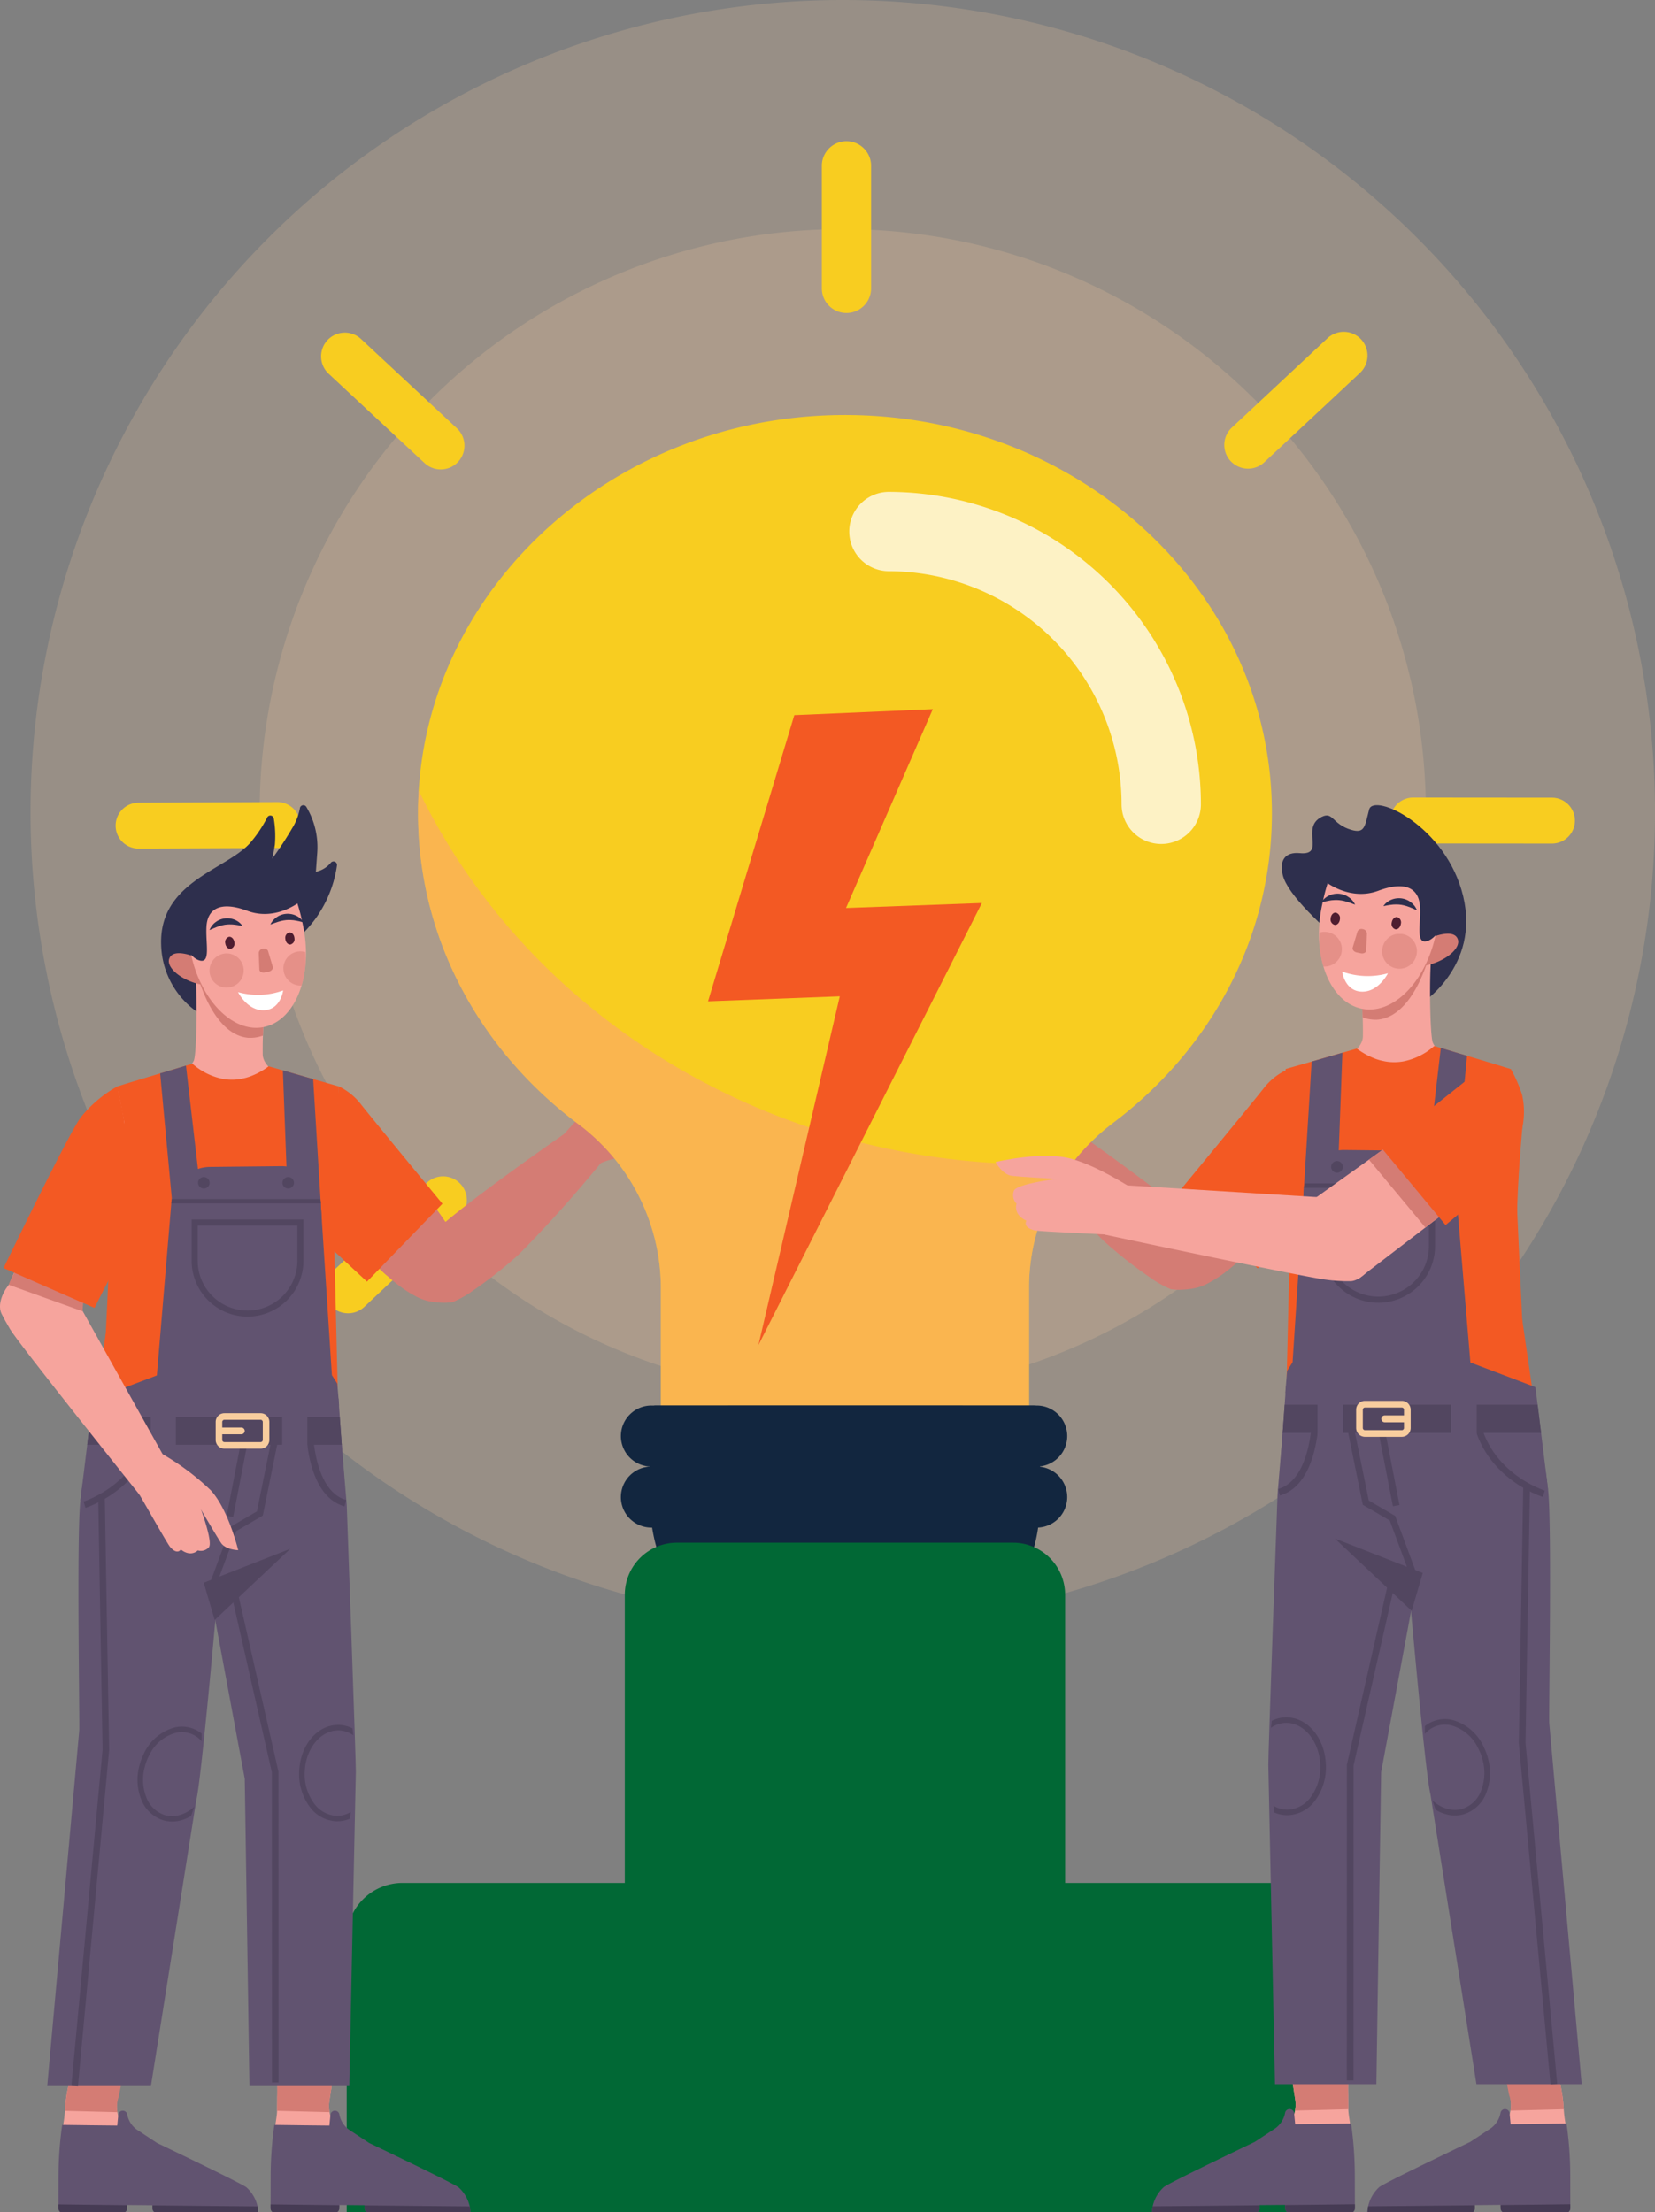 <svg xmlns="http://www.w3.org/2000/svg" xmlns:xlink="http://www.w3.org/1999/xlink" width="246.831" height="330.004" viewBox="0 0 246.831 330.004">
  <rect x="0" y="0" width="246.831" height="330.004" fill="#808080" stroke="none"/>
  <defs>
    <clipPath id="clip-path">
      <rect id="Rectángulo_401645" data-name="Rectángulo 401645" width="242.28" height="242.281" fill="none"/>
    </clipPath>
    <clipPath id="clip-path-2">
      <rect id="Rectángulo_401646" data-name="Rectángulo 401646" width="173.929" height="173.929" fill="none"/>
    </clipPath>
    <clipPath id="clip-path-3">
      <rect id="Rectángulo_401647" data-name="Rectángulo 401647" width="5.18" height="5.187" fill="none"/>
    </clipPath>
    <clipPath id="clip-path-4">
      <rect id="Rectángulo_401648" data-name="Rectángulo 401648" width="3.363" height="5.188" fill="none"/>
    </clipPath>
    <clipPath id="clip-path-5">
      <rect id="Rectángulo_401652" data-name="Rectángulo 401652" width="5.101" height="5.108" fill="none"/>
    </clipPath>
    <clipPath id="clip-path-6">
      <rect id="Rectángulo_401653" data-name="Rectángulo 401653" width="3.312" height="5.109" fill="none"/>
    </clipPath>
    <clipPath id="clip-path-7">
      <rect id="Rectángulo_401657" data-name="Rectángulo 401657" width="97.536" height="131.037" fill="none"/>
    </clipPath>
    <clipPath id="clip-path-8">
      <rect id="Rectángulo_401658" data-name="Rectángulo 401658" width="52.522" height="52.523" fill="none"/>
    </clipPath>
  </defs>
  <g id="Grupo_1102068" data-name="Grupo 1102068" transform="translate(-753.169 -5582.093)">
    <g id="Grupo_1101521" data-name="Grupo 1101521" transform="translate(722.043 5546.149)">
      <g id="Grupo_1101523" data-name="Grupo 1101523" transform="translate(31.126 35.944)">
        <g id="Grupo_1101519" data-name="Grupo 1101519" transform="translate(0 0)">
          <g id="Grupo_1101522" data-name="Grupo 1101522" transform="translate(0 0)">
            <g id="Grupo_1101496" data-name="Grupo 1101496" transform="translate(4.551)" opacity="0.2">
              <g id="Grupo_1101495" data-name="Grupo 1101495">
                <g id="Grupo_1101494" data-name="Grupo 1101494" clip-path="url(#clip-path)">
                  <path id="Trazado_890715" data-name="Trazado 890715" d="M366.3,245.152A121.141,121.141,0,1,1,245.156,124.011,121.141,121.141,0,0,1,366.3,245.152" transform="translate(-124.015 -124.011)" fill="#f8cd9e"/>
                </g>
              </g>
            </g>
            <g id="Grupo_1101499" data-name="Grupo 1101499" transform="translate(38.727 34.176)" opacity="0.2">
              <g id="Grupo_1101498" data-name="Grupo 1101498">
                <g id="Grupo_1101497" data-name="Grupo 1101497" clip-path="url(#clip-path-2)">
                  <path id="Trazado_890716" data-name="Trazado 890716" d="M422.813,335.844a86.964,86.964,0,1,1-86.964-86.964,86.964,86.964,0,0,1,86.964,86.964" transform="translate(-248.884 -248.88)" fill="#f8cd9e"/>
                </g>
              </g>
            </g>
            <path id="Trazado_890717" data-name="Trazado 890717" d="M444.932,1199.373H296.311v-40.8a8.326,8.326,0,0,1,8.326-8.326H436.606a8.326,8.326,0,0,1,8.326,8.326Z" transform="translate(-244.603 -869.369)" fill="#016835"/>
            <path id="Trazado_890721" data-name="Trazado 890721" d="M304.113,766.1h0a3.543,3.543,0,0,1,.025,5.182l-14.211,13.38a3.544,3.544,0,0,1-4.858-5.16l14.211-13.38a3.544,3.544,0,0,1,4.834-.023" transform="translate(-235.628 -589.682)" fill="#f8cd20"/>
            <g id="Grupo_1101524" data-name="Grupo 1101524" transform="translate(17.245 21.002)">
              <path id="Trazado_890718" data-name="Trazado 890718" d="M558.89,226.432h0a3.673,3.673,0,0,1-3.672-3.673V204.416a3.673,3.673,0,0,1,7.345,0v18.343a3.673,3.673,0,0,1-3.673,3.673" transform="translate(-449.892 -200.744)" fill="#f8cd20"/>
              <path id="Trazado_890719" data-name="Trazado 890719" d="M302.63,324.781h0a3.542,3.542,0,0,1-4.832,0l-14.291-13.314a3.542,3.542,0,1,1,4.829-5.183L302.627,319.6a3.541,3.541,0,0,1,0,5.18" transform="translate(-251.729 -276.711)" fill="#f8cd20"/>
              <path id="Trazado_890720" data-name="Trazado 890720" d="M197.937,564.562h0a3.425,3.425,0,0,1-3.41,3.442l-20.693.09a3.425,3.425,0,0,1-.03-6.85l20.693-.091a3.425,3.425,0,0,1,3.44,3.408" transform="translate(-170.394 -462.511)" fill="#f8cd20"/>
              <path id="Trazado_890722" data-name="Trazado 890722" d="M775.643,324.325h0a3.542,3.542,0,0,1,0-5.181l14.27-13.332a3.542,3.542,0,1,1,4.836,5.177l-14.269,13.332a3.543,3.543,0,0,1-4.832,0" transform="translate(-609.168 -276.363)" fill="#f8cd20"/>
              <path id="Trazado_890723" data-name="Trazado 890723" d="M864.95,562.114h0a3.425,3.425,0,0,1,3.428-3.422l20.693.017a3.425,3.425,0,1,1-.005,6.85l-20.693-.017a3.425,3.425,0,0,1-3.422-3.428" transform="translate(-674.852 -460.723)" fill="#f8cd20"/>
            </g>
            <path id="Trazado_890724" data-name="Trazado 890724" d="M777.051,764.66h0a3.543,3.543,0,0,1,4.833.005L796.149,778a3.542,3.542,0,0,1-4.838,5.176l-14.266-13.335a3.543,3.543,0,0,1,.006-5.181" transform="translate(-592.946 -588.627)" fill="#fb9d7e"/>
            <path id="Trazado_890725" data-name="Trazado 890725" d="M754.666,724.538c-.082.938-.168,1.877-.258,2.8-.2,1.981-.05,3.989-.666,5.579-.064.159-3.4,3.884-3.4,3.884s-.9.956-2.2,2.112c-.077.073-.159.145-.245.218a.459.459,0,0,1-.05.045c-.335.285-.7.589-1.074.888a18.849,18.849,0,0,1-3.091,2.039,7.34,7.34,0,0,1-1.75.662,11.294,11.294,0,0,1-2.379.272,8.88,8.88,0,0,1-1.31-.077l-.127-.054h0a18.111,18.111,0,0,1-2.624-1.437,67.268,67.268,0,0,1,3.163-9.826c.014-.023.231-.331.6-.857.127-.177.272-.381.435-.607.317-.449.7-.983,1.142-1.586,3.445-4.768,10.084-13.769,13.225-17.114.757-.807,1.2,6.259.616,13.062" transform="translate(-563.574 -550.642)" fill="#d47c74"/>
            <path id="Trazado_890726" data-name="Trazado 890726" d="M662.073,736.224l.187.235.006.006v.006c.162.192.409.5.74.9.024.024.048.054.078.09,1.5,1.818,4.514,5.393,7.848,8.95,1.258,1.354,2.57,2.732,3.9,4.068a65.971,65.971,0,0,0,7.24,5.682c.012.006.018.012.03.018a.355.355,0,0,0,.06.042,18.066,18.066,0,0,0,2.624,1.439h.006a8.017,8.017,0,0,0,2.022.054,11.04,11.04,0,0,0,2.335-.511,7.412,7.412,0,0,0,1.679-.837,4.9,4.9,0,0,0,.1-.6c.024-.169.036-.337.048-.512.012-.211.018-.421.012-.626a8.912,8.912,0,0,0-.7-3.322c-.108-.247-.217-.493-.343-.746s-.235-.487-.373-.722c-.139-.265-.289-.53-.452-.789-.138-.222-.295-.451-.445-.68-.114-.151-.229-.307-.349-.451a3.364,3.364,0,0,0-.325-.4,3.219,3.219,0,0,0-.259-.307,17.348,17.348,0,0,0-1.264-1.2c-.018-.012-.03-.024-.048-.036-.1-.09-.2-.18-.307-.271-.066-.054-.126-.108-.192-.168-.12-.1-.241-.2-.367-.3-.421-.355-.885-.728-1.378-1.125-.042-.036-.072-.06-.114-.09-.108-.078-.211-.163-.319-.253-.945-.752-2.016-1.565-3.118-2.407a.412.412,0,0,1-.084-.054c-5.044-3.8-11.038-8-12.784-9.221-.126-.1-.235-.169-.313-.223h-.006c-.1-.066-.163-.114-.18-.12,0-.012-.006-.012-.006-.012l-.036.03-3.545,3.07Z" transform="translate(-510.257 -565.402)" fill="#d47c74"/>
            <path id="Trazado_890727" data-name="Trazado 890727" d="M765.816,724.705c-.082.938-.168,1.876-.258,2.8-.2,1.981-.05,3.989-.666,5.579-.063.159-3.4,3.884-3.4,3.884s-.9.956-2.2,2.112l-8.453-8.734c.317-.449.7-.983,1.142-1.586,3.444-4.768,10.084-13.769,13.225-17.114Z" transform="translate(-574.723 -550.81)" fill="#d47c74"/>
            <path id="Trazado_890728" data-name="Trazado 890728" d="M766.653,707.191a9.352,9.352,0,0,0-3.4,2.753c-1.148,1.492-12.313,15.032-12.313,15.032l11.425,11.8,5.617-5.216Z" transform="translate(-574.803 -547.576)" fill="#f35923"/>
            <path id="Trazado_890729" data-name="Trazado 890729" d="M610.307,708.185s-1.33-.5-.861-1.4c.431-.836,2.047-.748,2.047-.748s.11-.859,1.374-1.089c1.345-.247,7.351,1.252,8.256.581s-1.28-1.361-2.043-2.1a5.46,5.46,0,0,1-1.139-2.1,30.026,30.026,0,0,1,6.264,3.307,52.531,52.531,0,0,1,6.2,6.429l.343.41-4.273,4.371s-.292-.186-.752-.449h0a11.967,11.967,0,0,0-4.16-1.6c-1.954-.149-8.762-1.348-9.252-1.808a2.44,2.44,0,0,1-.586-1.329,3.118,3.118,0,0,1-1.373-.778c-.4-.5-.044-1.7-.044-1.7" transform="translate(-471.961 -543.319)" fill="#d47c74"/>
            <path id="Trazado_890730" data-name="Trazado 890730" d="M826.582,592.5s8.845-5.538,6.316-16.064-13.373-15.469-14.026-12.937-.63,3.648-2.718,3.018c-2.832-.854-2.64-2.773-4.363-1.919-3.23,1.6.7,5.781-3.283,5.408-2.058-.192-3.075.96-2.516,3.272,1.413,5.849,20.59,19.222,20.59,19.222" transform="translate(-614.676 -442.741)" fill="#2e2f4d"/>
            <path id="Trazado_890731" data-name="Trazado 890731" d="M835.768,655.75a2.8,2.8,0,0,0-.769,4.192l.063.076c1.4,1.67,4.578,4.063,10.919,2.11a15,15,0,0,0,5.058-2.641,2.788,2.788,0,0,0-.357-4.613,3.5,3.5,0,0,1-1.6-1.647c-.378-1.057-.494-7.809-.333-11.245.054-1.154.208-3.463.208-3.463L838.4,644.341s.147,2.831.228,5.128c.048,1.361.033,2.532.03,2.821-.015,1.4-1.484,2.618-2.888,3.459" transform="translate(-635.393 -497.699)" fill="#f6a49d"/>
            <path id="Trazado_890732" data-name="Trazado 890732" d="M874.025,637c.419.939,2.451.978,4.538.088s3.332-2.308,3.021-3.312c-.412-1.333-2.451-.978-4.538-.088s-3.44,2.373-3.021,3.312" transform="translate(-664.143 -493.618)" fill="#d47c74"/>
            <path id="Trazado_890733" data-name="Trazado 890733" d="M849.1,647.843s.147,2.831.228,5.128a5.666,5.666,0,0,0,2.231.33c5.571-.5,7.8-9.962,7.8-9.962Z" transform="translate(-646.096 -501.201)" fill="#d47c74"/>
            <path id="Trazado_890734" data-name="Trazado 890734" d="M843.819,606.447c-.039.307-.084.617-.137.928-1.264,7.332-6.155,12.676-10.926,11.933-2.676-.417-4.746-2.658-5.826-5.84-.056-.163-.108-.328-.159-.5q-.066-.223-.127-.452a14.966,14.966,0,0,1-.333-1.609q-.087-.55-.138-1.121-.058-.652-.068-1.33a20.2,20.2,0,0,1,.294-3.774c.048-.276.107-.582.175-.909.028-.135.056-.274.089-.415q.029-.135.061-.273l.013-.058a26.614,26.614,0,0,1,1.135-3.834c.256.247,2.112.1,4.194-.157,3.831-.474,8.033-.89,10.132,2.329.9,1.378,1.281,4.731,1.621,5.079" transform="translate(-629.392 -468.79)" fill="#f6a49d"/>
            <path id="Trazado_890735" data-name="Trazado 890735" d="M845.67,633.957l-.617-.127c-.417-.086-.7-.434-.6-.749l.712-2.379a.646.646,0,0,1,.784-.352.709.709,0,0,1,.62.641l-.094,2.506c-.013.332-.385.546-.8.46" transform="translate(-642.705 -491.753)" fill="#d47c74"/>
            <path id="Trazado_890736" data-name="Trazado 890736" d="M867.085,624.826c-.066.5-.426.874-.8.828a.821.821,0,0,1-.565-1c.066-.5.427-.875.8-.828a.82.82,0,0,1,.565.995" transform="translate(-658.155 -487.029)" fill="#4f1d30"/>
            <path id="Trazado_890737" data-name="Trazado 890737" d="M861.269,614.736a1.175,1.175,0,0,1,.149-.213,2.445,2.445,0,0,1,.507-.457,2.7,2.7,0,0,1,.4-.229,3.128,3.128,0,0,1,.489-.178,3.09,3.09,0,0,1,1.14-.073,3.384,3.384,0,0,1,.569.131,4.773,4.773,0,0,1,.51.229c.153.094.291.2.421.3a2.918,2.918,0,0,1,.322.319,1.656,1.656,0,0,1,.23.3c.062.094.108.183.147.253a2.187,2.187,0,0,1,.109.229s-.094-.029-.24-.09c-.072-.031-.161-.066-.254-.113a3.273,3.273,0,0,0-.322-.132c-.118-.043-.234-.107-.365-.149s-.265-.091-.4-.14c-.142-.031-.281-.075-.424-.112-.147-.016-.288-.069-.437-.074a3.449,3.449,0,0,0-.441-.038c-.147-.013-.293,0-.438,0s-.286.016-.421.032-.268.029-.39.051c-.247.034-.46.077-.614.108l-.247.052" transform="translate(-654.934 -479.573)" fill="#2e2f4d"/>
            <path id="Trazado_890738" data-name="Trazado 890738" d="M833.862,622.364c-.034.506-.371.9-.751.875a.823.823,0,0,1-.628-.958c.034-.506.37-.9.751-.875a.824.824,0,0,1,.628.959" transform="translate(-634.024 -485.269)" fill="#4f1d30"/>
            <path id="Trazado_890739" data-name="Trazado 890739" d="M827.45,612.393a1.175,1.175,0,0,1,.136-.221,2.432,2.432,0,0,1,.476-.486,2.7,2.7,0,0,1,.385-.252,3.074,3.074,0,0,1,.476-.207,3.079,3.079,0,0,1,1.134-.141,3.355,3.355,0,0,1,.576.1,4.782,4.782,0,0,1,.524.2c.159.085.3.181.439.269a2.884,2.884,0,0,1,.342.3,1.647,1.647,0,0,1,.25.286c.068.09.119.176.162.244a2.167,2.167,0,0,1,.123.222s-.1-.024-.245-.075c-.074-.027-.165-.056-.26-.1a3.244,3.244,0,0,0-.33-.113c-.12-.036-.24-.093-.374-.126s-.27-.074-.408-.115c-.143-.023-.285-.058-.43-.086-.148-.007-.292-.051-.441-.048a3.537,3.537,0,0,0-.443-.012c-.148,0-.293.017-.437.024s-.284.033-.419.057-.266.045-.386.074c-.245.048-.455.1-.606.145l-.244.067" transform="translate(-630.371 -477.77)" fill="#2e2f4d"/>
            <g id="Grupo_1101502" data-name="Grupo 1101502" transform="translate(206.14 139.317)" opacity="0.5">
              <g id="Grupo_1101501" data-name="Grupo 1101501">
                <g id="Grupo_1101500" data-name="Grupo 1101500" clip-path="url(#clip-path-3)">
                  <path id="Trazado_890740" data-name="Trazado 890740" d="M865.736,635.69a2.6,2.6,0,0,1-2.665,2.527,2.579,2.579,0,0,1-2.513-2.658,2.59,2.59,0,1,1,5.178.131" transform="translate(-860.557 -633.031)" fill="#d47c74"/>
                </g>
              </g>
            </g>
            <g id="Grupo_1101505" data-name="Grupo 1101505" transform="translate(196.766 138.999)" opacity="0.5">
              <g id="Grupo_1101504" data-name="Grupo 1101504">
                <g id="Grupo_1101503" data-name="Grupo 1101503" clip-path="url(#clip-path-4)">
                  <path id="Trazado_890741" data-name="Trazado 890741" d="M829.67,634.528a2.6,2.6,0,0,1-2.663,2.527l-.086,0q-.066-.223-.127-.452a14.952,14.952,0,0,1-.333-1.609q-.088-.549-.138-1.121a17.6,17.6,0,0,1,.024-1.891,2.536,2.536,0,0,1,.812-.108,2.577,2.577,0,0,1,2.511,2.659" transform="translate(-826.308 -631.868)" fill="#d47c74"/>
                </g>
              </g>
            </g>
            <path id="Trazado_890742" data-name="Trazado 890742" d="M838.739,653.534a11.179,11.179,0,0,0,6.831.256s-1.4,2.835-3.931,2.739-2.9-2.994-2.9-2.994" transform="translate(-638.57 -508.605)" fill="#fff"/>
            <path id="Trazado_890743" data-name="Trazado 890743" d="M846.673,596.1s-1.439,3.564-3.223,4.091-.921-2.563-1.08-5.153-2.017-3.912-6.209-2.351-7.785-1.278-7.785-1.278-.7-4.79-.62-4.843,12.242-.231,12.374-.205l.051.014a9.036,9.036,0,0,1,6.517,9.376Z" transform="translate(-630.59 -459.814)" fill="#2e2f4d"/>
            <path id="Trazado_890744" data-name="Trazado 890744" d="M808.129,743.047c-.033.777.166,4.454,4.879,4.594,1.367.04,2.98.093,4.746.139,2.761.08,5.888.173,9,.265,2.5.067,4.978.14,7.255.206,1.215.033,2.37.067,3.438.1,3.644.1,6.5-1.215,6.346-3.273-.425-5.616-2.237-47.527-2.251-47.527-.538-.186-3.711-1.148-6.531-1.991-1.6-.478-3.086-.923-3.91-1.175-.339-.1-.564-.166-.644-.193l-.319-.093-.026.02-.12.093a9.818,9.818,0,0,1-4.507,2.19,7.9,7.9,0,0,1-1.427.113,7.4,7.4,0,0,1-1.56-.179,7.63,7.63,0,0,1-1.1-.312,10.812,10.812,0,0,1-2.423-1.255c-.133-.093-.266-.186-.4-.285l-2.151.618-4.587,1.321-3.876,1.108c-.047-.239.8,20.77.664,25.025-.007.193-.491,20.326-.5,20.491" transform="translate(-616.216 -538.068)" fill="#f35923"/>
            <path id="Trazado_890745" data-name="Trazado 890745" d="M806.606,846.96l-1.656,21.174,39.76.491-3.643-25.174Z" transform="translate(-614.03 -646.543)" fill="#f35923"/>
            <path id="Trazado_890746" data-name="Trazado 890746" d="M904.161,1135.244a4.642,4.642,0,0,0-.028-1.268l-.083-.56-.427-2.7-.072-.488-9.18-45.013-.2-1.224h.011c.255-.067,8.244-1.939,12.493,1.108a5.96,5.96,0,0,1,1.884,2.188c.006.005.006.016.011.028a7.209,7.209,0,0,1,.7,2.942c.005.161.011.316.011.482,0,6.56.141,32.466,2.3,41.125a.051.051,0,0,1,.005.028,22.489,22.489,0,0,1,.469,3.534,18.363,18.363,0,0,0,.266,2.133c.078.5.144.931.15,1.163,0,.056.005.111.005.166.011.643.011.992.011.992l-10.282-.754,1.064-1.5a4.858,4.858,0,0,0,.72-1.474v-.006a3.42,3.42,0,0,0,.122-.526l.006-.017c.011-.067.022-.139.033-.211a1.427,1.427,0,0,0,.017-.155" transform="translate(-678.832 -820.792)" fill="#f6a49d"/>
            <path id="Trazado_890747" data-name="Trazado 890747" d="M904.161,1135.244a4.776,4.776,0,0,0-.255-1.95l-9.535-48.077-.2-1.224h.011c.255-.067,8.244-1.939,12.493,1.108a5.96,5.96,0,0,1,1.884,2.188c.006.005.006.016.011.028.083.227.333,1.28.7,2.942,1.889,8.493.467,32.615,2.307,41.607a.051.051,0,0,1,.005.028,22.489,22.489,0,0,1,.469,3.534l-7.944.2.006-.017a1.4,1.4,0,0,0,.033-.211,1.427,1.427,0,0,0,.017-.155" transform="translate(-678.832 -820.792)" fill="#d47c74"/>
            <path id="Trazado_890748" data-name="Trazado 890748" d="M882.794,1287.7v.617a.956.956,0,0,1-.06.272,1.137,1.137,0,0,1-.113.153.6.6,0,0,1-.06.079v.007a.826.826,0,0,1-.1.066H872.75c-.007,0-.007-.007-.013-.007-.027-.013-.047-.04-.08-.06a.757.757,0,0,1-.2-.259.693.693,0,0,1-.053-.259l-.007-.007.007-.106-.013-.379.007-.026-3.85.033v.026l.007.245v.2a.725.725,0,0,1-.219.511.767.767,0,0,1-.113.086H852.538a.061.061,0,0,0,.007-.033,5.164,5.164,0,0,1,.1-.856,1.323,1.323,0,0,1,.033-.159,5.508,5.508,0,0,1,1.6-2.688c.491-.458,8.145-4.149,13.6-6.771l3.067-2.024a3.682,3.682,0,0,0,1.447-2.337.681.681,0,0,1,1.341.093l.159,1.639h.06l3.644-.04,4.587-.06h.047a56.154,56.154,0,0,1,.557,7.753Z" transform="translate(-648.593 -958.887)" fill="#615370"/>
            <path id="Trazado_890749" data-name="Trazado 890749" d="M868.555,1326.178v.2a.723.723,0,0,1-.219.511.742.742,0,0,1-.113.086H852.538a.061.061,0,0,0,.007-.033,5.22,5.22,0,0,1,.1-.856c3.253-.026,9.685-.086,15.9-.153Z" transform="translate(-648.593 -996.97)" fill="#463b54"/>
            <path id="Trazado_890750" data-name="Trazado 890750" d="M935.48,1325.374v.617a.951.951,0,0,1-.06.272,1.1,1.1,0,0,1-.113.153.592.592,0,0,1-.06.08v.007a.868.868,0,0,1-.1.067h-9.711c-.007,0-.007-.007-.013-.007-.027-.013-.047-.04-.08-.059a.757.757,0,0,1-.2-.259.7.7,0,0,1-.053-.259l-.007-.007.007-.106-.013-.379c4.447-.046,8.384-.093,10.4-.119" transform="translate(-701.279 -996.565)" fill="#463b54"/>
            <path id="Trazado_890751" data-name="Trazado 890751" d="M804.381,1133.972a4.766,4.766,0,0,1-.027,1.653,4.822,4.822,0,0,1-.843,2l-1.062,1.494,10.282.757s0-.352-.013-1c0-.053-.007-.106-.007-.166-.013-.571-.391-2.357-.411-3.292-.007-.193-.007-.392-.007-.6-.007-.485-.013-1-.013-1.533-.007-.153-.007-.305-.013-.465-.093-10.7,3.911-34.245,3.911-42.091a7.6,7.6,0,0,0-.724-3.452,5.96,5.96,0,0,0-1.885-2.191c-4.248-3.047-12.234-1.175-12.492-1.109h-.007l.2,1.228,2.528,45.012.073.484.425,2.7Z" transform="translate(-611.211 -820.789)" fill="#f6a49d"/>
            <path id="Trazado_890752" data-name="Trazado 890752" d="M801.07,1083.989l.2,1.228,2.527,45.012.073.484.425,2.7.086.557a4.766,4.766,0,0,1-.027,1.653l7.945-.2c-.007-.193-.007-.392-.007-.6-.007-.485-.013-1-.013-1.533-.007-.153-.007-.305-.013-.465-.093-10.7,3.911-34.245,3.911-42.091a7.6,7.6,0,0,0-.723-3.452,5.96,5.96,0,0,0-1.885-2.191c-4.248-3.047-12.234-1.175-12.493-1.109Z" transform="translate(-611.211 -820.789)" fill="#d47c74"/>
            <path id="Trazado_890753" data-name="Trazado 890753" d="M823.011,902.629l-3.2,10.36v.005l-.005.022v.005l-4.46,24-.709,46.537H799.515l-.992-47.595c-.055-.859,1.377-40.423,1.377-40.423l1.26-15.127.089-.017.737-.133,4.814-.842h.016l12.338.067.3,1.584.3,1.568,2.255,11.867.144.754Z" transform="translate(-609.361 -672.668)" fill="#615370"/>
            <path id="Trazado_890754" data-name="Trazado 890754" d="M873.373,983.853h-15.7L850.8,940.535c-.72-2.848-2.842-26.792-2.881-27.218v-.033l-1.646-8.975-3.773-3.379-3.374-5.125-.172-1.147-1.723-11.512,2.593-.443,7.745-1.335,8.942-1.54,6.055.033a16,16,0,0,1,1.6,2.005,22.035,22.035,0,0,1,3.125,7.152c.127.5.249,1.008.354,1.524.222,1.041.393,2.111.538,3.186l.172,1.424c.005.033.005.061.011.094.576,5.191.094,33.1.166,34.73Z" transform="translate(-637.474 -672.963)" fill="#615370"/>
            <path id="Trazado_890755" data-name="Trazado 890755" d="M765.393,1287.7v.617a.958.958,0,0,1-.06.272,1.132,1.132,0,0,1-.113.153.6.6,0,0,1-.06.079v.007a.831.831,0,0,1-.1.066h-9.711c-.007,0-.007-.007-.013-.007-.026-.013-.047-.04-.08-.06a.756.756,0,0,1-.2-.259.692.692,0,0,1-.053-.259L755,1288.3l.007-.106-.013-.379.007-.026-3.85.033v.026l.007.245v.2a.725.725,0,0,1-.219.511.766.766,0,0,1-.113.086H735.137a.061.061,0,0,0,.006-.033,5.19,5.19,0,0,1,.1-.856,1.335,1.335,0,0,1,.033-.159,5.508,5.508,0,0,1,1.6-2.688c.491-.458,8.145-4.149,13.6-6.771l3.067-2.024a3.682,3.682,0,0,0,1.447-2.337.681.681,0,0,1,1.341.093l.159,1.639h.06l3.644-.04,4.587-.06h.047a56.173,56.173,0,0,1,.557,7.753Z" transform="translate(-563.324 -958.887)" fill="#615370"/>
            <path id="Trazado_890756" data-name="Trazado 890756" d="M751.154,1326.178v.2a.723.723,0,0,1-.219.511.745.745,0,0,1-.113.086H735.137a.061.061,0,0,0,.006-.033,5.227,5.227,0,0,1,.1-.856c3.253-.026,9.685-.086,15.9-.153Z" transform="translate(-563.324 -996.97)" fill="#463b54"/>
            <path id="Trazado_890757" data-name="Trazado 890757" d="M818.079,1325.374v.617a.953.953,0,0,1-.06.272,1.105,1.105,0,0,1-.113.153.593.593,0,0,1-.06.08v.007a.862.862,0,0,1-.1.067h-9.711c-.007,0-.007-.007-.013-.007-.027-.013-.047-.04-.08-.059a.758.758,0,0,1-.2-.259.7.7,0,0,1-.053-.259l-.007-.007.007-.106-.013-.379c4.447-.046,8.384-.093,10.4-.119" transform="translate(-616.01 -996.565)" fill="#463b54"/>
            <path id="Trazado_890758" data-name="Trazado 890758" d="M803.811,896.095l11.042-.651,11.138-.252,18.088-.4-.173-1.421-.863-7.016-.518-4.2-.325-2.629h-.518l-.909-.007-2.482-.013-6.054-.033-9.24-.046-12.34-.066h-.013l-4.905-.02-.557-.007H805Z" transform="translate(-613.202 -672.599)" fill="#615370"/>
            <path id="Trazado_890759" data-name="Trazado 890759" d="M846.233,973.316l1.659-5.642-13.11-5.144Z" transform="translate(-635.697 -733.029)" fill="#524660"/>
            <path id="Trazado_890760" data-name="Trazado 890760" d="M849.225,915.792l-2.952-7.98-4.021-2.346-2.921-14.38.976-.2,2.832,13.942,3.944,2.3,3.076,8.314Z" transform="translate(-639 -680.997)" fill="#524660"/>
            <rect id="Rectángulo_401649" data-name="Rectángulo 401649" width="0.996" height="15.101" transform="translate(204.866 209.865) rotate(-10.98)" fill="#524660"/>
            <path id="Trazado_890761" data-name="Trazado 890761" d="M919.872,905.307c-.1-.029-9.622-3.032-10.639-12.927l.991-.1c.951,9.244,9.848,12.048,9.938,12.076Z" transform="translate(-689.77 -682.006)" fill="#524660"/>
            <path id="Trazado_890762" data-name="Trazado 890762" d="M804.107,905.342l-.27-.959c5.266-1.482,5.115-11.633,5.113-11.735l1-.021c.009.449.16,11.025-5.839,12.715" transform="translate(-613.221 -682.259)" fill="#524660"/>
            <path id="Trazado_890763" data-name="Trazado 890763" d="M806.62,889.624h37.728l.521,4.2H806.321Z" transform="translate(-615.025 -680.078)" fill="#524660"/>
            <rect id="Rectángulo_401650" data-name="Rectángulo 401650" width="3.817" height="5.642" transform="translate(216.418 208.828)" fill="#615370"/>
            <rect id="Rectángulo_401651" data-name="Rectángulo 401651" width="3.817" height="5.642" transform="translate(196.504 208.828)" fill="#615370"/>
            <path id="Trazado_890764" data-name="Trazado 890764" d="M853.18,892.874h-5.49a1.322,1.322,0,0,1-1.32-1.321v-2.724a1.322,1.322,0,0,1,1.32-1.321h5.49a1.322,1.322,0,0,1,1.321,1.321v2.724a1.322,1.322,0,0,1-1.321,1.321m-5.49-4.37a.325.325,0,0,0-.325.325v2.724a.326.326,0,0,0,.325.325h5.49a.326.326,0,0,0,.325-.325v-2.724a.326.326,0,0,0-.325-.325Z" transform="translate(-644.112 -678.541)" fill="#f8cd9e"/>
            <path id="Trazado_890765" data-name="Trazado 890765" d="M860.523,896.463h3.333V895.44h-3.333a.512.512,0,0,0,0,1.023" transform="translate(-654.02 -684.302)" fill="#f8cd9e"/>
            <path id="Trazado_890766" data-name="Trazado 890766" d="M817.329,720.556l5.237-5.051.664-17.743-4.587,1.321Z" transform="translate(-623.02 -540.728)" fill="#615370"/>
            <path id="Trazado_890767" data-name="Trazado 890767" d="M882.254,719.377l4.062,5.43,2.655-28.49c-1.6-.478-3.087-.923-3.91-1.175Z" transform="translate(-670.176 -538.825)" fill="#615370"/>
            <path id="Trazado_890768" data-name="Trazado 890768" d="M807.766,787.045l14.742.747,22.565-1.633-9.7-3.677-2.184-26.021v-.033a5.5,5.5,0,0,0-.093-.664A5.939,5.939,0,0,0,827.3,750.9l-10.747-.113a5.96,5.96,0,0,0-5.934,4.978,5.636,5.636,0,0,0-.066.591l-.007.073-1.691,26.012-.816,1.286Z" transform="translate(-616.075 -579.239)" fill="#615370"/>
            <path id="Trazado_890769" data-name="Trazado 890769" d="M817.935,769.64H840.57a5.439,5.439,0,0,0-.093-.664H818.008a5.728,5.728,0,0,0-.066.591Z" transform="translate(-623.46 -592.451)" fill="#524660"/>
            <path id="Trazado_890770" data-name="Trazado 890770" d="M879.447,757.67a.871.871,0,1,0,.871-.871.871.871,0,0,0-.871.871" transform="translate(-668.137 -583.607)" fill="#524660"/>
            <path id="Trazado_890771" data-name="Trazado 890771" d="M832.76,757.67a.871.871,0,1,0,.871-.871.871.871,0,0,0-.871.871" transform="translate(-634.228 -583.607)" fill="#524660"/>
            <path id="Trazado_890772" data-name="Trazado 890772" d="M835.976,795.01a8.476,8.476,0,0,1-8.466-8.467V780.3h16.933v6.245a8.476,8.476,0,0,1-8.467,8.467m-7.547-13.792v5.325a7.547,7.547,0,1,0,15.095,0v-5.325Z" transform="translate(-630.415 -600.675)" fill="#524660"/>
            <path id="Trazado_890773" data-name="Trazado 890773" d="M842.29,1055.3h-1l.011-47.076.012-.055,6.633-29.207.971.221-6.621,29.152Z" transform="translate(-640.427 -744.968)" fill="#524660"/>
            <path id="Trazado_890774" data-name="Trazado 890774" d="M939.754,1023.806l-4.725-50.913.654-38.12,1,.017-.655,38.066,4.723,50.858Z" transform="translate(-708.506 -712.87)" fill="#524660"/>
            <path id="Trazado_890775" data-name="Trazado 890775" d="M893.3,1067.1c-.05-.227-.111-.449-.177-.67a8.781,8.781,0,0,0-.5-1.269,7.235,7.235,0,0,0-4.781-4.116,4.778,4.778,0,0,0-4.033.942l-.005,1.169a3.94,3.94,0,0,1,3.867-1.3,6.255,6.255,0,0,1,4.044,3.351,7.7,7.7,0,0,1,.609,1.457c.039.133.078.271.111.4a7.381,7.381,0,0,1-.2,4.449,4.459,4.459,0,0,1-2.8,2.8,3.719,3.719,0,0,1-1.185.172h-.05a4.261,4.261,0,0,1-.781-.094,4.74,4.74,0,0,1-.97-.321,5.617,5.617,0,0,1-1.5-.986l.46,1.363a5.278,5.278,0,0,0,1.457.654c.122.039.255.077.382.105a4.839,4.839,0,0,0,1.158.105.094.094,0,0,0,.055,0,4.628,4.628,0,0,0,1.224-.2,5.28,5.28,0,0,0,3.335-3.3,8.139,8.139,0,0,0,.282-4.72" transform="translate(-671.303 -804.5)" fill="#524660"/>
            <path id="Trazado_890776" data-name="Trazado 890776" d="M801.226,1073.6a4.473,4.473,0,0,1-.889-.4l.113,1a4.744,4.744,0,0,0,.9.292,4.915,4.915,0,0,0,1.042.113h.126a5.286,5.286,0,0,0,4.1-2.291,8.294,8.294,0,0,0,1.534-5.171c-.007-.213-.02-.418-.04-.624-.345-3.7-2.828-6.519-5.861-6.519h-.126a4.73,4.73,0,0,0-2.051.525l-.113,1.036a4.051,4.051,0,0,1,2.184-.73h.106c2.509,0,4.646,2.456,5.012,5.609.027.239.046.484.053.73a7.447,7.447,0,0,1-1.368,4.653,4.48,4.48,0,0,1-3.445,1.952h-.106a3.789,3.789,0,0,1-1.168-.18" transform="translate(-610.404 -803.829)" fill="#524660"/>
            <path id="Trazado_890777" data-name="Trazado 890777" d="M932.67,733.517s-.923,9.418-.923,15.143c0,0-1.385-12.1-.646-13.85s1.57-1.293,1.57-1.293" transform="translate(-705.495 -566.657)" fill="#f35923"/>
            <path id="Trazado_890778" data-name="Trazado 890778" d="M201.817,594.472a12.6,12.6,0,0,1-6.639-10.857c-.282-9.539,10.073-11.173,13.458-15.35a18.9,18.9,0,0,0,2.358-3.578.52.52,0,0,1,.984.16,15.735,15.735,0,0,1,.166,3.9c-.3,1.791-.4,2.08-.4,2.08a51.826,51.826,0,0,0,2.966-4.518,8.508,8.508,0,0,0,1.164-3.014.522.522,0,0,1,.989-.141,11.679,11.679,0,0,1,1.6,6.769l-.206,2.869a4,4,0,0,0,2.22-1.346.521.521,0,0,1,.932.356,17.76,17.76,0,0,1-2.712,7.247c-3.132,5.1-16.879,15.427-16.879,15.427" transform="translate(-171.146 -442.741)" fill="#2e2f4d"/>
            <path id="Trazado_890779" data-name="Trazado 890779" d="M218.268,666.011a2.754,2.754,0,0,1,.758,4.128l-.062.074c-1.376,1.645-4.508,4-10.752,2.078a14.768,14.768,0,0,1-4.981-2.6,2.746,2.746,0,0,1,.351-4.542,3.455,3.455,0,0,0,1.58-1.623c.372-1.04.487-7.689.328-11.073-.054-1.137-.205-3.411-.205-3.411l10.394,5.734s-.145,2.788-.224,5.05c-.047,1.341-.033,2.493-.03,2.778.015,1.383,1.462,2.578,2.844,3.407" transform="translate(-176.242 -505.343)" fill="#f6a49d"/>
            <path id="Trazado_890780" data-name="Trazado 890780" d="M206.851,647.55c-.413.925-2.414.963-4.469.086s-3.281-2.273-2.975-3.261c.406-1.312,2.414-.963,4.469-.086s3.388,2.337,2.975,3.261" transform="translate(-174.187 -501.323)" fill="#d47c74"/>
            <path id="Trazado_890781" data-name="Trazado 890781" d="M224.661,658.225s-.145,2.788-.224,5.05a5.582,5.582,0,0,1-2.2.325c-5.486-.494-7.683-9.81-7.683-9.81Z" transform="translate(-185.225 -508.791)" fill="#d47c74"/>
            <path id="Trazado_890782" data-name="Trazado 890782" d="M210.379,617.459c.038.3.083.608.135.914,1.245,7.22,6.062,12.482,10.759,11.751,2.636-.411,4.674-2.618,5.738-5.751.055-.161.107-.323.156-.488q.065-.22.125-.445a14.743,14.743,0,0,0,.328-1.585q.086-.541.136-1.1.057-.642.067-1.309a19.9,19.9,0,0,0-.289-3.717c-.047-.272-.105-.573-.172-.9-.027-.133-.056-.27-.087-.409q-.029-.133-.06-.269c0-.019-.008-.038-.013-.057a26.22,26.22,0,0,0-1.117-3.775c-.252.243-2.08.1-4.13-.155-3.773-.467-7.91-.877-9.978,2.294-.885,1.358-1.262,4.659-1.6,5" transform="translate(-182.19 -476.874)" fill="#f6a49d"/>
            <path id="Trazado_890783" data-name="Trazado 890783" d="M249.273,644.549l.608-.125c.411-.085.686-.427.593-.738l-.7-2.343A.636.636,0,0,0,249,641a.7.7,0,0,0-.611.631l.093,2.467c.012.327.379.538.79.453" transform="translate(-209.798 -499.486)" fill="#d47c74"/>
            <path id="Trazado_890784" data-name="Trazado 890784" d="M230.129,635.557c.065.5.42.861.793.816a.808.808,0,0,0,.557-.98c-.065-.5-.42-.861-.793-.816a.808.808,0,0,0-.557.98" transform="translate(-196.527 -494.834)" fill="#4f1d30"/>
            <path id="Trazado_890785" data-name="Trazado 890785" d="M226.444,625.622a1.179,1.179,0,0,0-.148-.209,2.4,2.4,0,0,0-.5-.45,2.694,2.694,0,0,0-.394-.225,3.055,3.055,0,0,0-.481-.175,3.045,3.045,0,0,0-1.123-.072,3.344,3.344,0,0,0-.561.129,4.665,4.665,0,0,0-.5.225c-.151.093-.287.2-.415.29a2.916,2.916,0,0,0-.317.314,1.637,1.637,0,0,0-.227.3c-.061.093-.106.18-.144.249a2.133,2.133,0,0,0-.107.226s.092-.029.236-.089c.071-.03.158-.065.25-.111a3.156,3.156,0,0,1,.317-.13c.116-.042.23-.105.36-.146s.261-.089.394-.138c.139-.031.277-.074.417-.11.145-.015.284-.068.43-.073a3.471,3.471,0,0,1,.435-.037c.145-.013.288,0,.431,0s.281.015.415.031.264.029.384.05c.244.033.454.076.6.106l.244.051" transform="translate(-190.287 -487.492)" fill="#2e2f4d"/>
            <path id="Trazado_890786" data-name="Trazado 890786" d="M262.864,633.133c.033.5.365.884.74.862a.811.811,0,0,0,.618-.944c-.033-.5-.365-.884-.74-.862a.811.811,0,0,0-.618.944" transform="translate(-220.308 -493.101)" fill="#4f1d30"/>
            <path id="Trazado_890787" data-name="Trazado 890787" d="M259.668,623.314a1.177,1.177,0,0,0-.134-.218,2.4,2.4,0,0,0-.469-.478,2.647,2.647,0,0,0-.379-.249,3.086,3.086,0,0,0-.469-.2,2.7,2.7,0,0,0-.541-.12,2.674,2.674,0,0,0-.576-.019,3.341,3.341,0,0,0-.568.095,4.735,4.735,0,0,0-.516.194c-.156.084-.3.178-.432.265a2.9,2.9,0,0,0-.336.295,1.636,1.636,0,0,0-.245.282c-.067.089-.118.173-.16.24a2.148,2.148,0,0,0-.122.219s.094-.023.241-.074c.073-.026.162-.055.256-.1a3.2,3.2,0,0,1,.325-.111c.119-.035.236-.091.368-.125s.266-.073.4-.114c.141-.022.281-.057.423-.085.146-.006.287-.05.434-.047a3.439,3.439,0,0,1,.436-.011c.145,0,.288.016.43.023s.28.032.412.056.262.044.381.073c.241.048.448.1.6.143l.24.066" transform="translate(-214.396 -485.716)" fill="#2e2f4d"/>
            <g id="Grupo_1101508" data-name="Grupo 1101508" transform="translate(31.247 142.22)" opacity="0.5">
              <g id="Grupo_1101507" data-name="Grupo 1101507">
                <g id="Grupo_1101506" data-name="Grupo 1101506" clip-path="url(#clip-path-5)">
                  <path id="Trazado_890788" data-name="Trazado 890788" d="M221.556,646.256a2.55,2.55,0,1,0,2.474-2.618,2.565,2.565,0,0,0-2.474,2.618" transform="translate(-221.555 -643.637)" fill="#d47c74"/>
                </g>
              </g>
            </g>
            <g id="Grupo_1101511" data-name="Grupo 1101511" transform="translate(42.268 141.907)" opacity="0.5">
              <g id="Grupo_1101510" data-name="Grupo 1101510">
                <g id="Grupo_1101509" data-name="Grupo 1101509" clip-path="url(#clip-path-6)">
                  <path id="Trazado_890789" data-name="Trazado 890789" d="M261.821,645.113a2.564,2.564,0,0,0,2.623,2.488l.085,0q.065-.22.125-.445a14.739,14.739,0,0,0,.328-1.585q.086-.541.136-1.1a17.32,17.32,0,0,0-.024-1.862,2.493,2.493,0,0,0-.8-.107,2.538,2.538,0,0,0-2.473,2.619" transform="translate(-261.82 -642.493)" fill="#d47c74"/>
                </g>
              </g>
            </g>
            <path id="Trazado_890790" data-name="Trazado 890790" d="M243.828,663.828a11.009,11.009,0,0,1-6.727.252s1.383,2.792,3.872,2.7,2.855-2.948,2.855-2.948" transform="translate(-201.599 -516.082)" fill="#fff"/>
            <path id="Trazado_890791" data-name="Trazado 890791" d="M204.275,607.269s1.417,3.51,3.174,4.029.907-2.524,1.064-5.075,1.986-3.852,6.115-2.315,7.666-1.258,7.666-1.258.688-4.717.61-4.769-12.055-.228-12.186-.2l-.05.014a8.9,8.9,0,0,0-6.418,9.233Z" transform="translate(-177.719 -468.035)" fill="#2e2f4d"/>
            <path id="Trazado_890792" data-name="Trazado 890792" d="M198.164,751.979c.033.765-.163,4.386-4.8,4.523-1.346.039-2.935.092-4.674.137-2.719.079-5.8.17-8.864.261-2.458.065-4.9.137-7.145.2-1.2.033-2.334.065-3.386.1-3.589.1-6.4-1.2-6.249-3.223.418-5.53,2.2-46.8,2.216-46.8.529-.183,3.654-1.131,6.432-1.961,1.576-.471,3.04-.909,3.85-1.157.333-.1.556-.163.634-.189l.314-.092.026.02.118.091a9.667,9.667,0,0,0,4.439,2.157,7.793,7.793,0,0,0,1.405.111,7.284,7.284,0,0,0,1.536-.177,7.539,7.539,0,0,0,1.085-.307,10.653,10.653,0,0,0,2.386-1.236c.131-.091.262-.183.392-.281l2.118.608,4.517,1.3,3.818,1.091c.046-.235-.784,20.454-.654,24.644.007.19.484,20.016.49,20.179" transform="translate(-147.805 -545.096)" fill="#f35923"/>
            <path id="Trazado_890793" data-name="Trazado 890793" d="M189.417,854.31l1.631,20.852-39.155.484,3.588-24.791Z" transform="translate(-139.711 -651.92)" fill="#f35923"/>
            <path id="Trazado_890794" data-name="Trazado 890794" d="M293.965,733.17c.081.924.165,1.848.254,2.754.2,1.95.049,3.928.656,5.495.062.156,3.352,3.825,3.352,3.825s.884.942,2.169,2.08q.114.107.241.214a.5.5,0,0,0,.049.045c.33.281.687.58,1.058.875a18.58,18.58,0,0,0,3.044,2.009,7.218,7.218,0,0,0,1.723.652,11.122,11.122,0,0,0,2.343.268,8.73,8.73,0,0,0,1.29-.076l.125-.054h0a17.859,17.859,0,0,0,2.584-1.415,66.24,66.24,0,0,0-3.116-9.677c-.013-.022-.227-.326-.594-.844-.125-.174-.268-.375-.428-.6-.313-.442-.692-.969-1.125-1.562-3.392-4.7-9.931-13.56-13.024-16.853-.746-.795-1.183,6.164-.607,12.863" transform="translate(-242.707 -557.058)" fill="#d47c74"/>
            <path id="Trazado_890795" data-name="Trazado 890795" d="M360.422,744.679l-.184.231-.006.006v.006c-.16.19-.4.492-.729.889-.024.024-.047.053-.077.089-1.482,1.79-4.445,5.31-7.729,8.814-1.239,1.333-2.531,2.691-3.841,4.006a64.96,64.96,0,0,1-7.13,5.6c-.012.006-.018.012-.03.018a.367.367,0,0,1-.059.042,17.8,17.8,0,0,1-2.584,1.416h-.006a7.9,7.9,0,0,1-1.991.053,10.9,10.9,0,0,1-2.3-.5,7.3,7.3,0,0,1-1.654-.824,4.814,4.814,0,0,1-.095-.587c-.024-.166-.036-.332-.048-.5-.012-.207-.018-.415-.012-.616a8.773,8.773,0,0,1,.688-3.272c.107-.243.214-.486.338-.735s.231-.48.368-.711c.136-.261.284-.522.444-.776.136-.219.29-.445.439-.67.112-.148.225-.3.344-.444a3.3,3.3,0,0,1,.32-.391,3.109,3.109,0,0,1,.255-.3c.3-.332.729-.729,1.245-1.185.018-.012.03-.024.047-.036.095-.089.2-.178.3-.267.065-.053.124-.107.189-.166.119-.095.237-.2.362-.3.415-.35.871-.717,1.357-1.109.042-.036.071-.059.113-.089.107-.077.207-.16.314-.249.93-.741,1.985-1.541,3.07-2.371a.407.407,0,0,0,.083-.053c4.967-3.746,10.87-7.883,12.589-9.08.125-.095.231-.166.308-.219h.006a1.962,1.962,0,0,1,.178-.118c0-.012.006-.012.006-.012l.036.03,3.491,3.022Z" transform="translate(-270.485 -571.592)" fill="#d47c74"/>
            <path id="Trazado_890796" data-name="Trazado 890796" d="M294.667,733.335c.081.924.165,1.848.254,2.754.2,1.95.049,3.928.656,5.494.062.156,3.352,3.825,3.352,3.825s.884.942,2.169,2.08l8.324-8.6c-.313-.442-.692-.969-1.125-1.562-3.392-4.7-9.931-13.56-13.024-16.853Z" transform="translate(-243.409 -557.222)" fill="#d47c74"/>
            <path id="Trazado_890797" data-name="Trazado 890797" d="M288.463,716.087a9.21,9.21,0,0,1,3.346,2.712c1.13,1.469,12.125,14.8,12.125,14.8l-11.251,11.623-5.532-5.137Z" transform="translate(-237.95 -554.038)" fill="#f35923"/>
            <path id="Trazado_890798" data-name="Trazado 890798" d="M149.4,1138.206a4.552,4.552,0,0,1,.027-1.25l.082-.551.42-2.656.071-.48,9.04-44.328.2-1.206h-.011c-.251-.066-8.118-1.91-12.3,1.091a5.868,5.868,0,0,0-1.855,2.155c-.005.005-.005.016-.011.027a7.1,7.1,0,0,0-.688,2.9c-.005.158-.011.311-.011.475,0,6.459-.138,31.971-2.26,40.5a.048.048,0,0,0-.006.027,22.171,22.171,0,0,0-.461,3.48,18.06,18.06,0,0,1-.262,2.1c-.076.491-.142.917-.147,1.146,0,.054-.005.109-.005.164-.011.633-.011.977-.011.977l10.126-.742-1.048-1.473a4.782,4.782,0,0,1-.709-1.451v-.006a3.38,3.38,0,0,1-.12-.518l-.005-.016c-.011-.066-.022-.136-.033-.208a1.446,1.446,0,0,1-.016-.153" transform="translate(-131.953 -823.516)" fill="#f6a49d"/>
            <path id="Trazado_890799" data-name="Trazado 890799" d="M150.534,1138.206a4.706,4.706,0,0,1,.251-1.921l9.389-47.344.2-1.206h-.011c-.251-.066-8.118-1.91-12.3,1.091a5.868,5.868,0,0,0-1.855,2.155c-.006.005-.006.016-.011.027-.082.224-.327,1.26-.688,2.9-1.86,8.364-.46,32.119-2.271,40.973a.048.048,0,0,0-.006.027,22.17,22.17,0,0,0-.461,3.48l7.823.2-.005-.016a1.361,1.361,0,0,1-.033-.208,1.454,1.454,0,0,1-.016-.153" transform="translate(-133.082 -823.516)" fill="#d47c74"/>
            <path id="Trazado_890800" data-name="Trazado 890800" d="M139.228,1288.336v.608a.934.934,0,0,0,.059.268,1.143,1.143,0,0,0,.111.15.626.626,0,0,0,.059.078v.006a.846.846,0,0,0,.1.066h9.564c.007,0,.007-.007.013-.007.026-.013.046-.039.078-.059a.737.737,0,0,0,.2-.255.685.685,0,0,0,.052-.255l.007-.007-.007-.1.013-.373-.006-.026,3.791.033v.026l-.007.242v.2a.714.714,0,0,0,.216.5.728.728,0,0,0,.111.085h15.447a.061.061,0,0,1-.006-.033,5.137,5.137,0,0,0-.1-.844,1.352,1.352,0,0,0-.033-.157,5.426,5.426,0,0,0-1.575-2.647c-.484-.451-8.021-4.086-13.394-6.668l-3.02-1.994a3.626,3.626,0,0,1-1.425-2.3.671.671,0,0,0-1.32.092l-.157,1.614h-.059l-3.589-.039-4.517-.059h-.046a55.236,55.236,0,0,0-.549,7.635Z" transform="translate(-130.513 -959.509)" fill="#615370"/>
            <path id="Trazado_890801" data-name="Trazado 890801" d="M190.459,1326.232v.2a.714.714,0,0,0,.216.5.736.736,0,0,0,.111.085h15.447a.059.059,0,0,1-.007-.033,5.107,5.107,0,0,0-.1-.843c-3.2-.026-9.537-.085-15.662-.15Z" transform="translate(-167.722 -997.012)" fill="#463b54"/>
            <path id="Trazado_890802" data-name="Trazado 890802" d="M139.228,1325.441v.608a.932.932,0,0,0,.059.268,1.112,1.112,0,0,0,.111.15.61.61,0,0,0,.059.079v.006a.814.814,0,0,0,.1.065h9.564c.007,0,.007-.006.013-.006.026-.013.046-.039.078-.059a.737.737,0,0,0,.2-.255.686.686,0,0,0,.052-.255l.007-.007-.007-.1.013-.373c-4.38-.046-8.256-.092-10.243-.117" transform="translate(-130.513 -996.614)" fill="#463b54"/>
            <path id="Trazado_890803" data-name="Trazado 890803" d="M256.033,1136.953a4.684,4.684,0,0,0,.026,1.628,4.745,4.745,0,0,0,.83,1.974l1.046,1.471-10.126.745s0-.346.013-.981c0-.052.007-.1.007-.163.013-.562.386-2.321.405-3.242.007-.19.007-.386.007-.588.007-.477.013-.98.013-1.51.007-.15.007-.3.013-.458.092-10.537-3.851-33.724-3.851-41.45a7.481,7.481,0,0,1,.712-3.4,5.869,5.869,0,0,1,1.856-2.157c4.183-3,12.047-1.157,12.3-1.092h.007l-.2,1.209-2.489,44.327-.072.477-.418,2.661Z" transform="translate(-206.911 -823.514)" fill="#f6a49d"/>
            <path id="Trazado_890804" data-name="Trazado 890804" d="M259.293,1087.73l-.2,1.209-2.489,44.327-.072.477-.418,2.661-.085.549a4.7,4.7,0,0,0,.026,1.628l-7.825-.2c.007-.19.007-.386.007-.588.007-.477.013-.981.013-1.51.007-.151.007-.3.013-.458.091-10.537-3.852-33.724-3.852-41.45a7.479,7.479,0,0,1,.712-3.4,5.871,5.871,0,0,1,1.856-2.157c4.184-3,12.048-1.157,12.3-1.092Z" transform="translate(-206.911 -823.513)" fill="#d47c74"/>
            <path id="Trazado_890805" data-name="Trazado 890805" d="M213.171,909.132l3.153,10.2v.005l.005.022v.005L220.722,943l.7,45.828h14.889l.977-46.87c.054-.845-1.356-39.807-1.356-39.807l-1.241-14.9-.087-.016-.726-.131-4.741-.829h-.016l-12.15.065-.294,1.56-.295,1.544-2.221,11.686-.142.742Z" transform="translate(-184.218 -677.648)" fill="#615370"/>
            <path id="Trazado_890806" data-name="Trazado 890806" d="M133.119,989.119h15.462l6.77-42.658c.709-2.8,2.8-26.384,2.837-26.8v-.033l1.62-8.838,3.715-3.328,3.323-5.046.169-1.129,1.7-11.337-2.553-.437-7.627-1.315-8.806-1.517-5.963.033a15.793,15.793,0,0,0-1.571,1.975,21.7,21.7,0,0,0-3.077,7.043c-.126.5-.246.993-.349,1.5-.218,1.025-.387,2.079-.529,3.137l-.169,1.4c-.005.033-.005.06-.011.093-.567,5.112-.093,32.592-.164,34.2Z" transform="translate(-126.076 -677.938)" fill="#615370"/>
            <path id="Trazado_890807" data-name="Trazado 890807" d="M254.842,1288.336v.608a.943.943,0,0,0,.059.268,1.142,1.142,0,0,0,.111.15.628.628,0,0,0,.059.078v.006a.845.845,0,0,0,.1.066h9.564c.007,0,.007-.007.013-.007.026-.013.046-.039.078-.059a.738.738,0,0,0,.2-.255.685.685,0,0,0,.052-.255l.007-.007-.007-.1.013-.373-.007-.026,3.791.033v.026l-.007.242v.2a.683.683,0,0,0,.327.588h15.447a.059.059,0,0,1-.007-.033,5.139,5.139,0,0,0-.1-.844,1.342,1.342,0,0,0-.033-.157,5.426,5.426,0,0,0-1.575-2.647c-.484-.451-8.021-4.086-13.394-6.668l-3.02-1.994a3.625,3.625,0,0,1-1.425-2.3.671.671,0,0,0-1.321.092l-.157,1.614h-.059l-3.589-.039-4.517-.059H255.4a55.283,55.283,0,0,0-.549,7.635Z" transform="translate(-214.484 -959.509)" fill="#615370"/>
            <path id="Trazado_890808" data-name="Trazado 890808" d="M306.073,1326.232v.2a.713.713,0,0,0,.216.5.736.736,0,0,0,.111.085h15.447a.059.059,0,0,1-.007-.033,5.13,5.13,0,0,0-.1-.843c-3.2-.026-9.537-.085-15.662-.15Z" transform="translate(-251.693 -997.012)" fill="#463b54"/>
            <path id="Trazado_890809" data-name="Trazado 890809" d="M254.842,1325.441v.608a.941.941,0,0,0,.059.268,1.112,1.112,0,0,0,.111.15.611.611,0,0,0,.059.079v.006a.813.813,0,0,0,.1.065h9.564c.007,0,.007-.006.013-.006.026-.013.046-.039.078-.059a.737.737,0,0,0,.2-.255.686.686,0,0,0,.052-.255l.007-.007-.007-.1.013-.373c-4.38-.046-8.256-.092-10.243-.117" transform="translate(-214.484 -996.614)" fill="#463b54"/>
            <path id="Trazado_890810" data-name="Trazado 890810" d="M190.843,902.7l-10.873-.642L169,901.807l-17.813-.4.17-1.4.85-6.909.51-4.138.32-2.589h.51l.9-.007,2.445-.013,5.962-.033,9.1-.046,12.152-.065h.013l4.831-.02.549-.006h.183Z" transform="translate(-139.199 -677.58)" fill="#615370"/>
            <path id="Trazado_890811" data-name="Trazado 890811" d="M220.039,978.742l-1.634-5.556,12.91-5.066Z" transform="translate(-188.019 -737.09)" fill="#524660"/>
            <path id="Trazado_890812" data-name="Trazado 890812" d="M223.056,922.093l-.92-.34,3.029-8.188,3.884-2.266,2.789-13.731.961.2-2.877,14.161-3.96,2.31Z" transform="translate(-190.73 -685.848)" fill="#524660"/>
            <rect id="Rectángulo_401654" data-name="Rectángulo 401654" width="14.871" height="0.981" transform="translate(33.809 226.106) rotate(-79.026)" fill="#524660"/>
            <path id="Trazado_890813" data-name="Trazado 890813" d="M153.219,911.768l-.285-.938c.088-.027,8.853-2.807,9.787-11.892l.975.1c-1,9.744-10.383,12.7-10.477,12.73" transform="translate(-140.468 -686.843)" fill="#524660"/>
            <path id="Trazado_890814" data-name="Trazado 890814" d="M279.814,911.8c-5.908-1.664-5.759-12.078-5.75-12.521l.98.02c0,.1-.145,10.1,5.035,11.557Z" transform="translate(-228.444 -687.093)" fill="#524660"/>
            <path id="Trazado_890815" data-name="Trazado 890815" d="M192.573,896.324H155.419l-.513,4.141h37.961Z" transform="translate(-141.9 -684.945)" fill="#524660"/>
            <rect id="Rectángulo_401655" data-name="Rectángulo 401655" width="3.759" height="5.556" transform="translate(22.469 210.673)" fill="#615370"/>
            <rect id="Rectángulo_401656" data-name="Rectángulo 401656" width="3.759" height="5.556" transform="translate(42.08 210.673)" fill="#615370"/>
            <path id="Trazado_890816" data-name="Trazado 890816" d="M231.615,899.524h-5.406a1.3,1.3,0,0,1-1.3-1.3v-2.683a1.3,1.3,0,0,1,1.3-1.3h5.406a1.3,1.3,0,0,1,1.3,1.3v2.683a1.3,1.3,0,0,1-1.3,1.3m-5.406-4.3a.321.321,0,0,0-.32.32v2.683a.321.321,0,0,0,.32.32h5.406a.321.321,0,0,0,.321-.32v-2.683a.321.321,0,0,0-.321-.32Z" transform="translate(-192.743 -683.431)" fill="#f8cd9e"/>
            <path id="Trazado_890817" data-name="Trazado 890817" d="M230.18,903.06H226.9v-1.008h3.282a.5.5,0,0,1,0,1.008" transform="translate(-194.188 -689.105)" fill="#f8cd9e"/>
            <path id="Trazado_890818" data-name="Trazado 890818" d="M267.341,729.831l-5.158-4.974-.654-17.473,4.517,1.3Z" transform="translate(-219.341 -547.716)" fill="#615370"/>
            <path id="Trazado_890819" data-name="Trazado 890819" d="M201.271,728.669l-4,5.347-2.615-28.056c1.575-.47,3.039-.909,3.85-1.157Z" transform="translate(-170.771 -545.842)" fill="#615370"/>
            <path id="Trazado_890820" data-name="Trazado 890820" d="M194.685,795.307l-14.517.735-22.222-1.608,9.557-3.621,2.151-25.625v-.033a5.4,5.4,0,0,1,.091-.654,5.849,5.849,0,0,1,5.7-4.792l10.583-.111a5.87,5.87,0,0,1,5.844,4.9,5.624,5.624,0,0,1,.065.582l.007.072,1.665,25.616.8,1.266Z" transform="translate(-144.108 -585.64)" fill="#615370"/>
            <path id="Trazado_890821" data-name="Trazado 890821" d="M223.013,778.167H200.722a5.342,5.342,0,0,1,.091-.654h22.127a5.549,5.549,0,0,1,.065.582Z" transform="translate(-175.176 -598.652)" fill="#524660"/>
            <path id="Trazado_890822" data-name="Trazado 890822" d="M217.038,766.379a.858.858,0,1,1-.858-.858.858.858,0,0,1,.858.858" transform="translate(-185.78 -589.942)" fill="#524660"/>
            <path id="Trazado_890823" data-name="Trazado 890823" d="M263.013,766.379a.858.858,0,1,1-.858-.858.858.858,0,0,1,.858.858" transform="translate(-219.172 -589.942)" fill="#524660"/>
            <path id="Trazado_890824" data-name="Trazado 890824" d="M220.147,803.151a8.348,8.348,0,0,1-8.338-8.338v-6.15h16.676v6.15a8.348,8.348,0,0,1-8.338,8.338m-7.432-13.582v5.244a7.432,7.432,0,1,0,14.864,0v-5.244Z" transform="translate(-183.229 -606.75)" fill="#524660"/>
            <path id="Trazado_890825" data-name="Trazado 890825" d="M238.25,1059.482l-.011-46.25-6.52-28.709.956-.217,6.544,28.816.011,46.36Z" transform="translate(-197.69 -748.846)" fill="#524660"/>
            <path id="Trazado_890826" data-name="Trazado 890826" d="M147.262,1028.464l-.977-.09,4.653-50.138-.647-37.433.98-.017.646,37.486Z" transform="translate(-135.639 -717.237)" fill="#524660"/>
            <path id="Trazado_890827" data-name="Trazado 890827" d="M182.835,1075.743a5.2,5.2,0,0,0,3.284,3.246,4.539,4.539,0,0,0,1.206.2.094.094,0,0,0,.054,0,4.787,4.787,0,0,0,1.14-.1c.125-.027.256-.065.376-.1a5.206,5.206,0,0,0,1.435-.644l.453-1.342a5.544,5.544,0,0,1-1.479.971,4.643,4.643,0,0,1-.955.317,4.229,4.229,0,0,1-.769.093h-.049a3.677,3.677,0,0,1-1.168-.169,4.392,4.392,0,0,1-2.76-2.755,7.262,7.262,0,0,1-.2-4.381c.033-.13.071-.267.109-.4a7.556,7.556,0,0,1,.6-1.435,6.16,6.16,0,0,1,3.983-3.3,3.881,3.881,0,0,1,3.808,1.276l-.005-1.151a4.707,4.707,0,0,0-3.972-.928,7.127,7.127,0,0,0-4.708,4.054,8.613,8.613,0,0,0-.491,1.25c-.065.218-.125.436-.175.66a8.016,8.016,0,0,0,.278,4.648" transform="translate(-161.825 -807.472)" fill="#524660"/>
            <path id="Trazado_890828" data-name="Trazado 890828" d="M276.055,1077.68h-.1a4.411,4.411,0,0,1-3.392-1.922,7.337,7.337,0,0,1-1.347-4.582c.007-.242.026-.484.052-.719.359-3.105,2.464-5.524,4.935-5.524h.1a3.991,3.991,0,0,1,2.151.719l-.111-1.02a4.654,4.654,0,0,0-2.02-.516H276.2c-2.987,0-5.432,2.772-5.772,6.419-.02.2-.033.405-.039.614a8.169,8.169,0,0,0,1.51,5.092,5.2,5.2,0,0,0,4.033,2.255h.124a4.831,4.831,0,0,0,1.026-.111,4.718,4.718,0,0,0,.889-.287l.111-.987a4.371,4.371,0,0,1-.876.392,3.745,3.745,0,0,1-1.15.177" transform="translate(-225.772 -806.812)" fill="#524660"/>
            <path id="Trazado_890829" data-name="Trazado 890829" d="M431.028,717.066s1.31-.489.848-1.382c-.424-.823-2.016-.737-2.016-.737s-.108-.846-1.353-1.073c-1.325-.244-7.24,1.233-8.13.572s1.26-1.34,2.012-2.063a5.376,5.376,0,0,0,1.121-2.068,29.567,29.567,0,0,0-6.168,3.257,51.685,51.685,0,0,0-6.108,6.331l-.337.4,4.208,4.3s.287-.184.741-.442h0a11.784,11.784,0,0,1,4.1-1.575c1.925-.146,8.628-1.327,9.111-1.78a2.4,2.4,0,0,0,.578-1.308,3.069,3.069,0,0,0,1.351-.767c.391-.49.044-1.673.044-1.673" transform="translate(-327.826 -549.845)" fill="#d47c74"/>
            <path id="Trazado_890830" data-name="Trazado 890830" d="M128.242,852.04l.055-.281,0,0,.04-.029,2.232-1.8,2.239-1.8-.255-.559-15.78-28.253-6.888.307c-1.6.931-3.1,3.719-2.263,5.375.322.638.734,1.394,1.263,2.282,1.357,2.279,19.354,24.761,19.354,24.761" transform="translate(-107.386 -629.013)" fill="#f6a49d"/>
            <path id="Trazado_890831" data-name="Trazado 890831" d="M181.146,920.567l.5.417c.019.016.039.033.061.049.036.031.075.065.118.1,1.456,1.208,3.64,2.988,4.958,3.983,1.7,1.279,4.055-1.016,4.055-1.016s.042.07.115.195l0,.005c.49.838,2.387,4.068,2.979,4.952.684,1.02,2.551,1.071,2.551,1.071s-1.45-6.076-4.1-8.938a37.089,37.089,0,0,0-7.292-5.447c-.148-.1-.229-.146-.229-.146Z" transform="translate(-160.958 -699.085)" fill="#f6a49d"/>
            <path id="Trazado_890832" data-name="Trazado 890832" d="M181.8,928.79c.607.913,4.513,7.917,4.987,8.478,1.094,1.292,1.611.4,1.611.4,1.539,1.211,2.531.134,2.531.134a1.59,1.59,0,0,0,1.636-.451c.565-.592-.625-4.166-1.136-5.607-.135-.374-.221-.6-.221-.6l-7.42-5.076-.024-.018-.131.191s-1.869,2.5-1.834,2.556" transform="translate(-161.43 -706.53)" fill="#f6a49d"/>
            <path id="Trazado_890833" data-name="Trazado 890833" d="M128.181,735.2l-5.583,15.25-.026-.007-.059-.006L111.159,748.4h-.013s.02-.046.059-.131c.013-.026.026-.065.039-.1.053-.111.111-.268.2-.451.065-.157.144-.34.229-.542.15-.36.333-.791.542-1.281,2.366-5.6,9.256-18.767,10.132-20.892a12.934,12.934,0,0,1,1.8-3.059,11.993,11.993,0,0,1,3.608-3.079c.19.941.536,2.667.9,4.648l-.8,6.988Z" transform="translate(-110.117 -556.057)" fill="#f6a49d"/>
            <path id="Trazado_890834" data-name="Trazado 890834" d="M112.132,751.016l.022.009,10.978,3.939.1-1.225.085.013L128.9,738.5l-.335-4.691a72.753,72.753,0,0,1-.607-10.391,18.393,18.393,0,0,0-3.1,1.834,12.674,12.674,0,0,0-1.794,3.057c-.955,2.307-10.716,22.169-10.716,22.169l-.214.536" transform="translate(-110.833 -559.363)" fill="#d47c74"/>
            <path id="Trazado_890835" data-name="Trazado 890835" d="M128.686,737.773l-5.815,11.443-1.634-.719-.053-.02-4.7-2.059-5.609-2.464-1.569-.686s9.726-20.1,11.507-22.463a18.643,18.643,0,0,1,5.441-4.613s.819,3.381,1.061,5.38c1.043,8.6,1.37,16.2,1.37,16.2" transform="translate(-108.781 -554.113)" fill="#f35923"/>
            <path id="Trazado_890836" data-name="Trazado 890836" d="M462.521,409.578c0,18.633-9.2,35.258-23.6,46.149a32.958,32.958,0,0,0-6.218,6.13A29.911,29.911,0,0,0,426.3,480.22v31.419a24.7,24.7,0,0,1-8.041,18.105,28.4,28.4,0,0,1-19.413,7.5c-15.163,0-27.454-11.463-27.454-25.6V480.22a30.655,30.655,0,0,0-12.539-24.428c-14.313-10.784-23.513-27.236-23.68-45.7q-.018-1.957.1-3.888c1.879-30.911,29.439-55.783,63.091-56.015,35.389-.243,64.157,26.439,64.157,59.387" transform="translate(-272.825 -288.285)" fill="#f8cd20"/>
            <g id="Grupo_1101514" data-name="Grupo 1101514" transform="translate(62.343 117.921)" opacity="0.5">
              <g id="Grupo_1101513" data-name="Grupo 1101513">
                <g id="Grupo_1101512" data-name="Grupo 1101512" clip-path="url(#clip-path-7)">
                  <path id="Trazado_890837" data-name="Trazado 890837" d="M432.7,610.507A29.911,29.911,0,0,0,426.3,628.87v31.419a24.7,24.7,0,0,1-8.041,18.105,28.4,28.4,0,0,1-19.412,7.5c-15.163,0-27.454-11.463-27.454-25.6V628.87a30.654,30.654,0,0,0-12.539-24.428c-14.313-10.784-23.513-27.236-23.679-45.7q-.018-1.957.1-3.888c15.838,32.872,51.255,55.765,92.408,55.765q2.526,0,5.023-.114" transform="translate(-335.169 -554.856)" fill="#fb9d7e"/>
                </g>
              </g>
            </g>
            <path id="Trazado_890838" data-name="Trazado 890838" d="M519.728,890.847v13.711c0,14.789-12.758,26.852-28.552,27.118-16.33.273-29.61-12.259-29.61-27.492V890.847a.816.816,0,0,1,.747-.787h.21c6.946-.01,49.524-.01,56.3,0a.76.76,0,0,0,.128,0l.037,0a.815.815,0,0,1,.743.787" transform="translate(-364.628 -680.389)" fill="#12263f"/>
            <path id="Trazado_890839" data-name="Trazado 890839" d="M508.226,899.156H450.762a4.552,4.552,0,1,1,0-9.1h57.464a4.552,4.552,0,0,1,0,9.1" transform="translate(-353.475 -680.389)" fill="#12263f"/>
            <path id="Trazado_890840" data-name="Trazado 890840" d="M508.226,932.417H450.762a4.552,4.552,0,1,1,0-9.1h57.464a4.552,4.552,0,0,1,0,9.1" transform="translate(-353.475 -704.547)" fill="#12263f"/>
            <g id="Grupo_1101517" data-name="Grupo 1101517" transform="translate(126.585 73.373)" opacity="0.74">
              <g id="Grupo_1101516" data-name="Grupo 1101516">
                <g id="Grupo_1101515" data-name="Grupo 1101515" clip-path="url(#clip-path-8)">
                  <path id="Trazado_890841" data-name="Trazado 890841" d="M616.494,444.615a5.915,5.915,0,0,1-5.916-5.915A34.814,34.814,0,0,0,575.8,403.923a5.916,5.916,0,0,1,0-11.831A46.66,46.66,0,0,1,622.41,438.7a5.915,5.915,0,0,1-5.916,5.915" transform="translate(-569.888 -392.092)" fill="#fff"/>
                </g>
              </g>
            </g>
            <path id="Trazado_890842" data-name="Trazado 890842" d="M506.08,511.415,493.213,554.1l19.648-.744L500.73,605.379l33.323-65.939-20.262.744,12.942-29.661Z" transform="translate(-387.614 -404.735)" fill="#f35923"/>
            <path id="Trazado_890843" data-name="Trazado 890843" d="M513.522,972.567v49.085H447.85V972.567a7.773,7.773,0,0,1,7.778-7.772h50.116a7.776,7.776,0,0,1,7.778,7.772" transform="translate(-354.666 -734.674)" fill="#016835"/>
            <path id="Trazado_890844" data-name="Trazado 890844" d="M746.109,784.209a23.562,23.562,0,0,1-3.762-.231c-3.172-.392-30.373-6.156-32.711-6.679a.051.051,0,0,1-.028,0l-.131-.029.288-.226,0-.005,0-.063.12-.575.622-2.956.176-.861.558-2.68.772-.033,2.432.15,29.891,1.852.224.016,2.121.131,3.386,5.556.641,1.045c-.116,2.109-2.612,5.541-4.6,5.592" transform="translate(-544.687 -593.098)" fill="#f6a49d"/>
            <path id="Trazado_890845" data-name="Trazado 890845" d="M667.951,765.552l-.692-.3c-.027-.012-.055-.023-.082-.038-.051-.02-.106-.043-.164-.069-2.008-.862-4.985-2.173-6.7-3.005-2.209-1.075-1.087-4.7-1.087-4.7s-.094-.007-.26-.015h-.007c-1.119-.064-5.438-.317-6.658-.461-1.409-.167-2.442-2.06-2.442-2.06s7.011-1.7,11.349-.476c3.833,1.088,8.1,3.842,9.434,4.636.177.1.27.158.27.158Z" transform="translate(-501.385 -581.563)" fill="#f6a49d"/>
            <path id="Trazado_890846" data-name="Trazado 890846" d="M674.029,774.669c-1.257-.144-10.513-.48-11.339-.674-1.9-.446-1.255-1.449-1.255-1.449-2.055-.946-1.468-2.532-1.468-2.532a1.836,1.836,0,0,1-.4-1.919c.312-.893,4.613-1.547,6.363-1.778.455-.057.736-.09.736-.09l9.12,4.964.031.015-.127.235s-1.591,3.237-1.665,3.228" transform="translate(-508.356 -590.455)" fill="#f6a49d"/>
            <path id="Trazado_890847" data-name="Trazado 890847" d="M833.033,743.779l-5.052,3.867-2.028,1.557-8.277,6.343-.078.061-.005.005-1.557,1.191-11.994-8.061,5.706-4.088.98-.7,6.809-4.875,2.089-1.5,6.853-4.9Z" transform="translate(-613.369 -566.091)" fill="#f6a49d"/>
            <path id="Trazado_890848" data-name="Trazado 890848" d="M872.206,712.8a15.364,15.364,0,0,1-5.465,16.648l-2.948,2.258-2.028,1.557-8.415-10.122,2.089-1.5,14.327-10.244a5.381,5.381,0,0,1,1.191-.665c.457.082.884.882,1.249,2.064" transform="translate(-649.182 -550.155)" fill="#d47c74"/>
            <path id="Trazado_890849" data-name="Trazado 890849" d="M881.14,709.75a20.643,20.643,0,0,0-1.658-3.8,7.761,7.761,0,0,0-4.774.17l-14.537,11.573.222.26,8.354,10.061.981,1.186s6.831-5.585,8.56-8.206a19.6,19.6,0,0,0,2.792-5.91,11.5,11.5,0,0,0,.061-5.33" transform="translate(-654.136 -546.455)" fill="#f35923"/>
          </g>
        </g>
      </g>
    </g>
  </g>
</svg>
